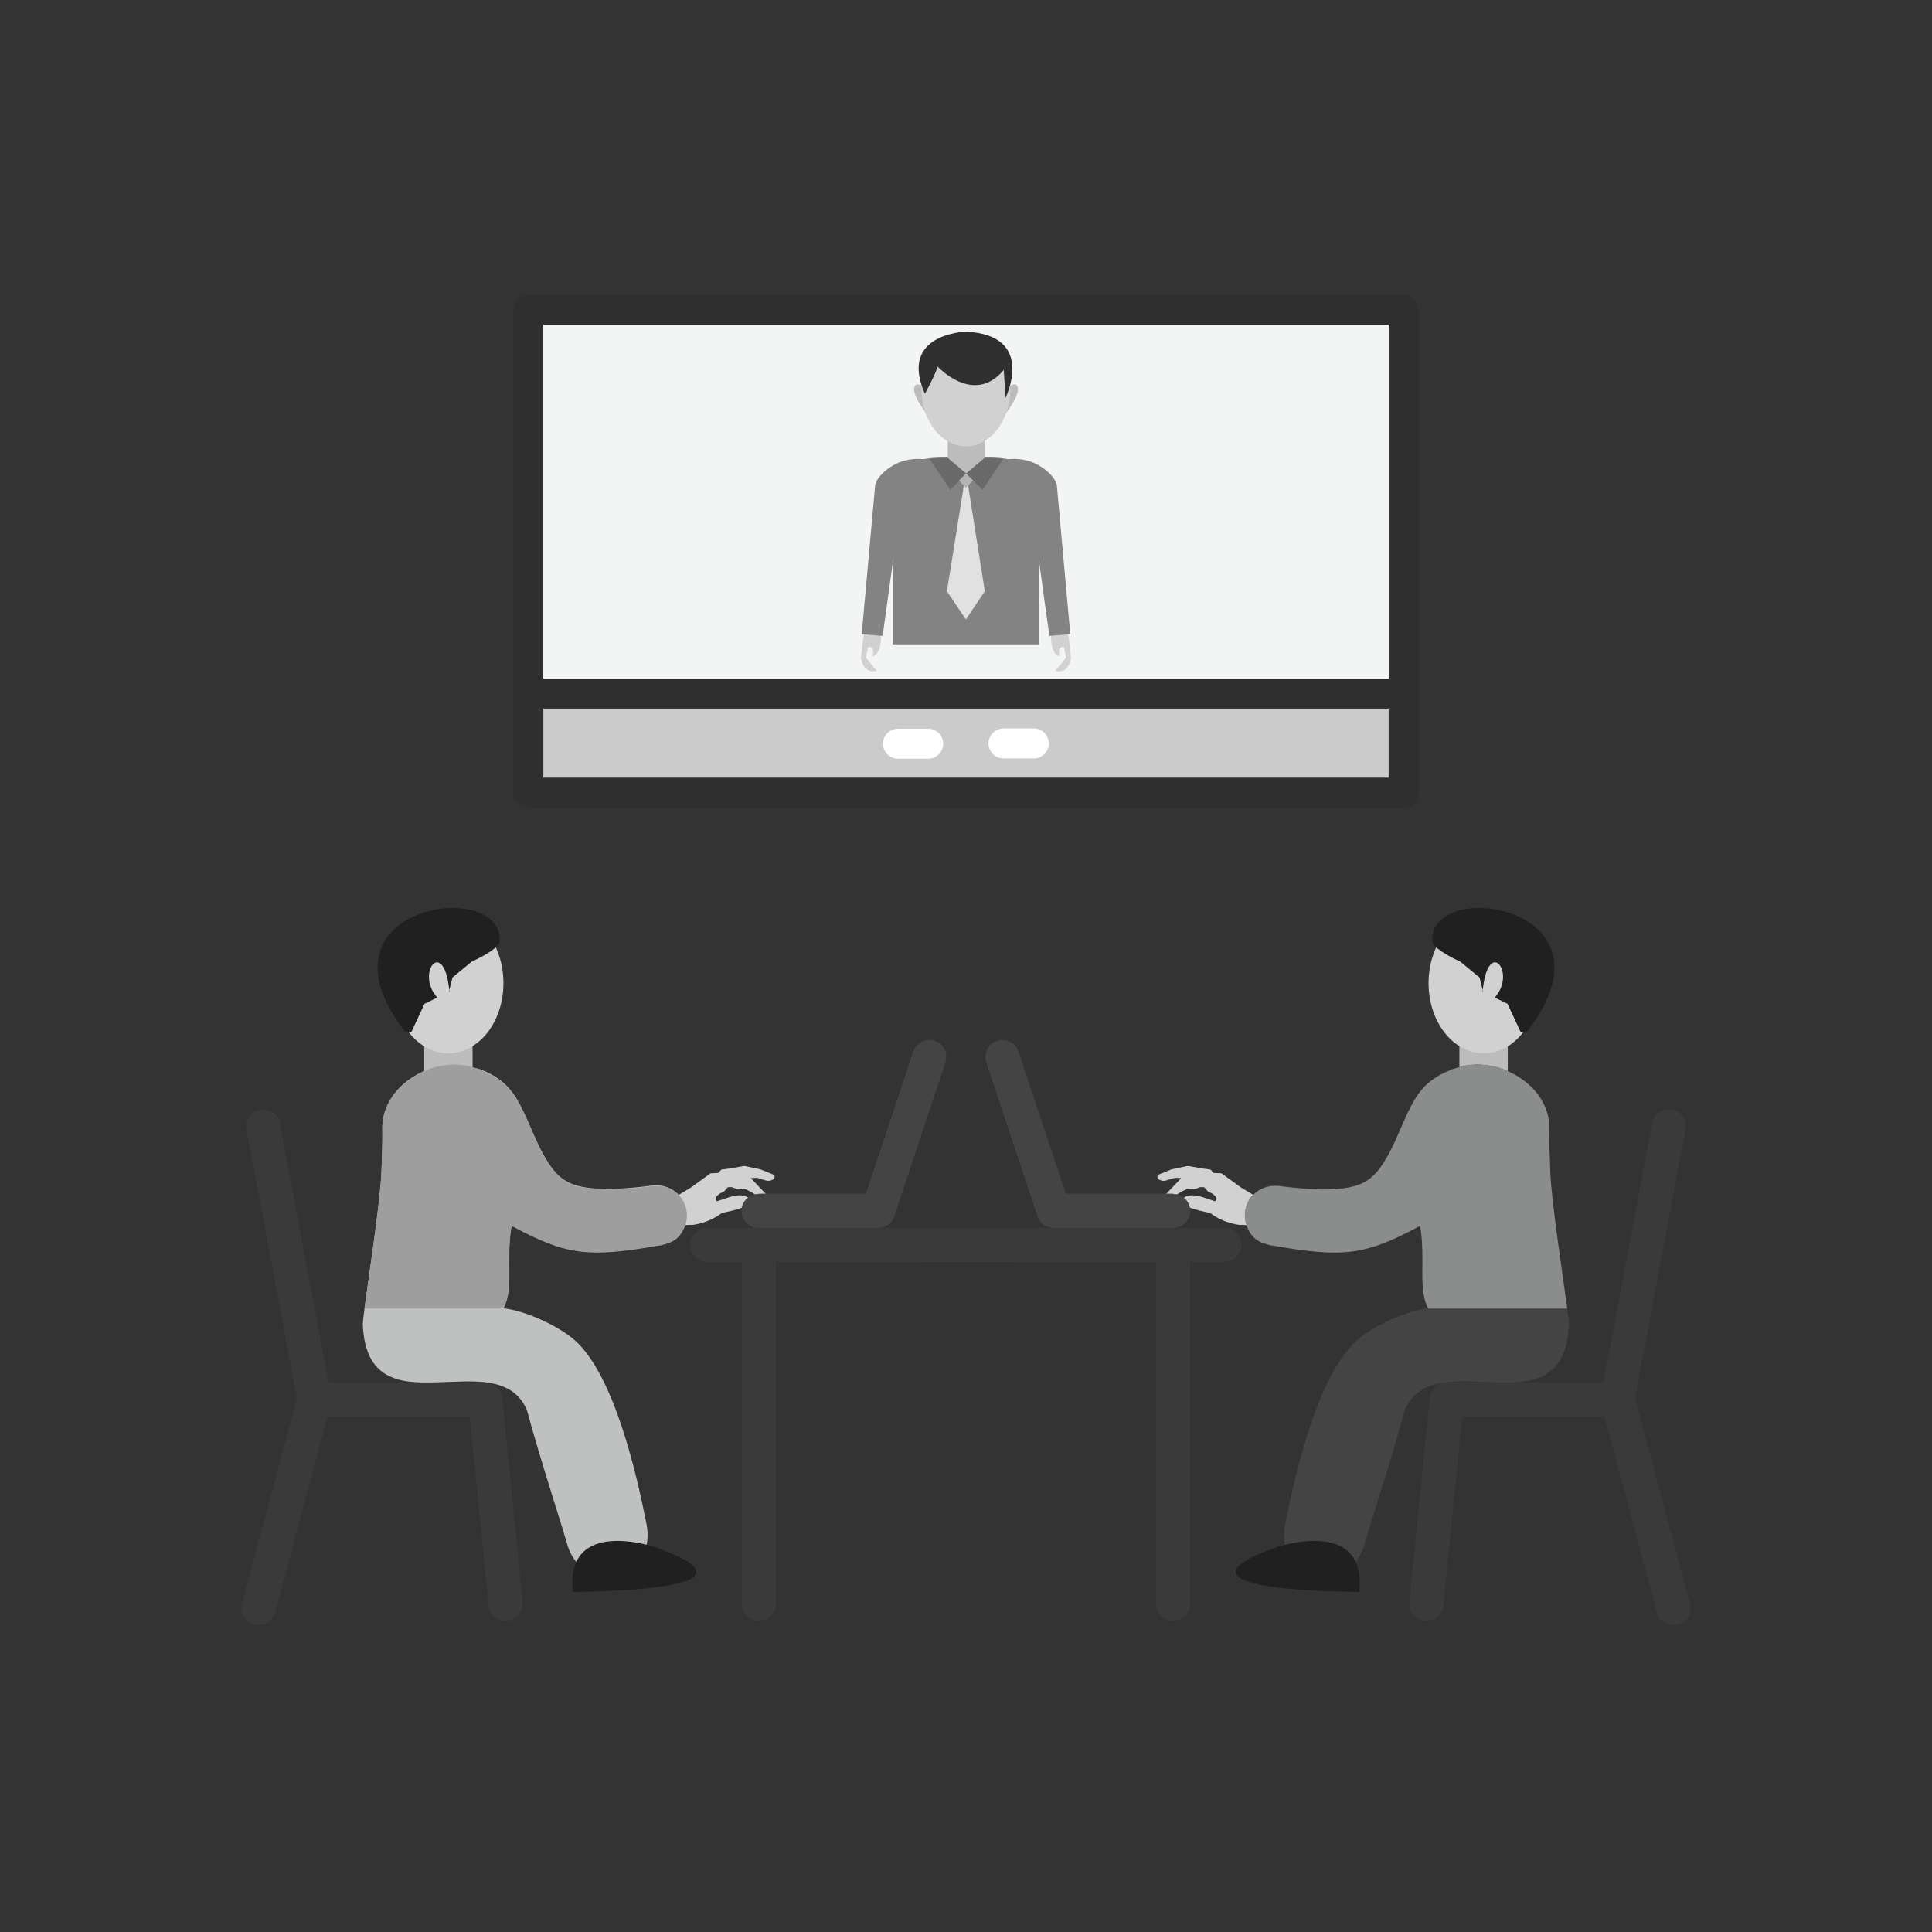 <?xml version="1.0" encoding="UTF-8"?>
<!DOCTYPE svg PUBLIC "-//W3C//DTD SVG 1.1//EN" "http://www.w3.org/Graphics/SVG/1.1/DTD/svg11.dtd">
<!-- Creator: CorelDRAW -->
<svg xmlns="http://www.w3.org/2000/svg" xml:space="preserve" width="6.827in" height="6.827in" style="shape-rendering:geometricPrecision; text-rendering:geometricPrecision; image-rendering:optimizeQuality; fill-rule:evenodd; clip-rule:evenodd"
viewBox="0 0 6.827 6.827"
 xmlns:xlink="http://www.w3.org/1999/xlink">
 <rect x="0" y="0" width="6.827" height="6.827" fill="#333333" stroke="none"/>
 <defs>
  <style type="text/css">
   <![CDATA[
    .fil17 {fill:none}
    .fil8 {fill:#202020}
    .fil0 {fill:#2F2F2F}
    .fil10 {fill:#444444}
    .fil15 {fill:#6A6A6A}
    .fil13 {fill:#838383}
    .fil11 {fill:#8B8C8C}
    .fil7 {fill:#9E9E9E}
    .fil16 {fill:#B3B4B4}
    .fil5 {fill:#BCBCBC}
    .fil6 {fill:#BFC0C0}
    .fil1 {fill:#CBCBCC}
    .fil4 {fill:#D1D1D1}
    .fil14 {fill:#E1E1E2}
    .fil2 {fill:#F3F4F4}
    .fil12 {fill:white}
    .fil3 {fill:#3A3A3A;fill-rule:nonzero}
    .fil9 {fill:#444444;fill-rule:nonzero}
   ]]>
  </style>
 </defs>
 <g id="Layer_x0020_1">
  <path class="fil0" d="M1.867 1.041l3.093 0c0.029,0 0.053,0.024 0.053,0.053l0 1.707c0,0.029 -0.024,0.053 -0.053,0.053l-3.093 0c-0.029,0 -0.053,-0.024 -0.053,-0.053l0 -1.707c0,-0.029 0.024,-0.053 0.053,-0.053z"/>
  <polygon class="fil1" points="1.92,1.148 1.92,2.748 4.907,2.748 4.907,1.148 "/>
  <polygon class="fil2" points="1.92,1.148 1.92,2.398 4.907,2.398 4.907,1.148 "/>
  <path class="fil3" d="M1.169 4.962c0.009,-0.032 -0.011,-0.065 -0.043,-0.074 -0.032,-0.009 -0.065,0.011 -0.074,0.043l-0.197 0.736c-0.009,0.032 0.011,0.065 0.043,0.074 0.032,0.009 0.065,-0.011 0.074,-0.043l0.197 -0.736z"/>
  <path class="fil3" d="M2.499 4.339c-0.033,0 -0.06,0.027 -0.06,0.06 0,0.033 0.027,0.06 0.06,0.06l1.087 0c0.033,0 0.06,-0.027 0.06,-0.06 0,-0.033 -0.027,-0.06 -0.06,-0.06l-1.087 0z"/>
  <path class="fil3" d="M2.741 4.399c0,-0.033 -0.027,-0.06 -0.06,-0.06 -0.033,0 -0.06,0.027 -0.06,0.06l0 1.268c0,0.033 0.027,0.06 0.06,0.06 0.033,0 0.06,-0.027 0.06,-0.06l0 -1.268z"/>
  <path class="fil4" d="M2.441 4.329c0,0 0.058,-0.003 0.11,-0.043 0,0 0.109,-0.02 0.102,-0.041 0,0 -0.009,-0.035 -0.075,-0.015l-0.045 0.015c0,0 -0.019,-0.016 0.026,-0.035l0.013 -0.015 0.015 0c0,0 0.02,0.011 0.043,0.006 0,0 0.021,0.006 0.049,0.028 0,0 0.02,0.062 0.054,0.029 0,0 0,-0.01 -0.02,-0.032l-0.06 -0.063 0.022 -0.001 0.037 0.011c0,0 0.031,-0 0.024,-0.021l-0.049 -0.02 -0.057 -0.012 -0.052 0.009 -0.029 0.004 -0.011 0.012 -0.027 0.001 -0.069 0.05 -0.05 0.03 0.002 0.105 0.049 -0.003z"/>
  <rect class="fil5" x="1.499" y="3.621" width="0.171" height="0.2"/>
  <path class="fil4" d="M1.584 3.226c0.108,0 0.195,0.111 0.195,0.248 0,0.137 -0.087,0.248 -0.195,0.248 -0.108,0 -0.195,-0.111 -0.195,-0.248 0,-0.137 0.087,-0.248 0.195,-0.248z"/>
  <path class="fil6" d="M1.704 3.781l-0.052 -0.015c-0.019,-0.003 -0.038,-0.005 -0.058,-0.004 -0.02,0.001 -0.041,0.005 -0.061,0.01l-0.004 0.001c-0.049,0.016 -0.097,0.045 -0.13,0.085 -0.029,0.035 -0.047,0.078 -0.048,0.123 0.001,0.055 -0.001,0.104 -0.003,0.159 -0.005,0.13 -0.067,0.506 -0.066,0.541 0.017,0.388 0.475,0.056 0.58,0.302 0.038,0.141 0.083,0.28 0.126,0.419l0 -0 0.019 0.064c0.012,0.035 0.034,0.066 0.066,0.085 0.033,0.019 0.072,0.024 0.109,0.015l0.002 -0.001c0.036,-0.012 0.067,-0.034 0.086,-0.067 0.019,-0.033 0.022,-0.073 0.015,-0.11 -0.034,-0.174 -0.114,-0.529 -0.255,-0.653 -0.06,-0.052 -0.178,-0.105 -0.252,-0.112 0.039,-0.069 0.009,-0.172 0.029,-0.293 0.193,0.103 0.267,0.114 0.523,0.069 0.001,-0 0.001,-0 0.002,-0 0.019,-0.004 0.04,-0.01 0.055,-0.022 0.017,-0.013 0.027,-0.031 0.034,-0.051 0.014,-0.042 -0,-0.088 -0.035,-0.115 -0.022,-0.017 -0.05,-0.025 -0.078,-0.022 -0.065,0.008 -0.136,0.015 -0.202,0.011 -0.099,-0.007 -0.138,-0.034 -0.186,-0.12 -0.031,-0.056 -0.051,-0.115 -0.08,-0.171 -0.017,-0.034 -0.04,-0.068 -0.071,-0.091 -0.021,-0.016 -0.044,-0.029 -0.069,-0.038z"/>
  <path class="fil7" d="M1.704 3.781l-0.052 -0.015c-0.019,-0.003 -0.038,-0.005 -0.058,-0.004 -0.02,0.001 -0.041,0.005 -0.061,0.01l-0.004 0.001c-0.049,0.016 -0.097,0.045 -0.13,0.085 -0.029,0.035 -0.047,0.078 -0.048,0.123 0.001,0.055 -0.001,0.104 -0.003,0.159 -0.004,0.104 -0.044,0.366 -0.06,0.484l0.491 0c0.038,-0.069 0.008,-0.172 0.029,-0.292 0.193,0.103 0.267,0.114 0.523,0.069 0.001,-0 0.001,-0 0.002,-0 0.019,-0.004 0.04,-0.01 0.055,-0.022 0.017,-0.013 0.027,-0.031 0.034,-0.051 0.014,-0.042 -0,-0.088 -0.035,-0.115 -0.022,-0.017 -0.05,-0.025 -0.078,-0.022 -0.065,0.008 -0.136,0.015 -0.202,0.011 -0.099,-0.007 -0.138,-0.034 -0.186,-0.12 -0.031,-0.056 -0.051,-0.115 -0.08,-0.171 -0.017,-0.034 -0.04,-0.068 -0.071,-0.091 -0.021,-0.016 -0.044,-0.029 -0.069,-0.038z"/>
  <path class="fil8" d="M2.024 5.625c0,0 0.742,0.002 0.291,-0.158 0,0 -0.319,-0.109 -0.291,0.158z"/>
  <path class="fil3" d="M0.989 3.969c-0.006,-0.033 -0.038,-0.054 -0.07,-0.048 -0.033,0.006 -0.054,0.038 -0.048,0.07l0.181 0.966 0.059 -0.011 -0.059 0.011c0.005,0.029 0.031,0.05 0.06,0.049l0.548 0 0.067 0.667c0.003,0.033 0.033,0.057 0.066,0.054 0.033,-0.003 0.057,-0.033 0.054,-0.066l-0.072 -0.717c-0.001,-0.033 -0.027,-0.059 -0.06,-0.059l-0.554 0 -0.172 -0.916z"/>
  <path class="fil9" d="M2.68 4.219c-0.033,0 -0.06,0.027 -0.06,0.06 0,0.033 0.027,0.06 0.06,0.06l0.423 0c0.029,0 0.053,-0.02 0.059,-0.047l0.179 -0.538c0.01,-0.032 -0.007,-0.066 -0.038,-0.076 -0.032,-0.01 -0.066,0.007 -0.076,0.038l-0.167 0.502 -0.379 0z"/>
  <path class="fil8" d="M1.586 3.504l0.013 -0.05 0.068 -0.056c0,0 0.097,-0.043 0.099,-0.072 0.012,-0.227 -0.679,-0.127 -0.336,0.318l0.023 0.004 0.047 -0.101 0.045 -0.022c-0.079,-0.089 0.025,-0.218 0.043,-0.021z"/>
  <path class="fil3" d="M5.658 4.962c-0.009,-0.032 0.011,-0.065 0.043,-0.074 0.032,-0.009 0.065,0.011 0.074,0.043l0.197 0.736c0.009,0.032 -0.011,0.065 -0.043,0.074 -0.032,0.009 -0.065,-0.011 -0.074,-0.043l-0.197 -0.736z"/>
  <path class="fil3" d="M4.327 4.339c0.033,0 0.06,0.027 0.06,0.06 0,0.033 -0.027,0.06 -0.06,0.06l-1.087 0c-0.033,0 -0.06,-0.027 -0.06,-0.06 0,-0.033 0.027,-0.06 0.06,-0.06l1.087 0z"/>
  <path class="fil3" d="M4.086 4.399c0,-0.033 0.027,-0.06 0.06,-0.06 0.033,0 0.06,0.027 0.06,0.06l0 1.268c0,0.033 -0.027,0.06 -0.06,0.06 -0.033,0 -0.06,-0.027 -0.06,-0.06l0 -1.268z"/>
  <path class="fil4" d="M4.386 4.329c0,0 -0.058,-0.003 -0.11,-0.043 0,0 -0.109,-0.02 -0.102,-0.041 0,0 0.009,-0.035 0.075,-0.015l0.045 0.015c0,0 0.019,-0.016 -0.026,-0.035l-0.013 -0.015 -0.015 0c0,0 -0.02,0.011 -0.043,0.006 0,0 -0.021,0.006 -0.049,0.028 0,0 -0.02,0.062 -0.054,0.029 0,0 -0,-0.01 0.02,-0.032l0.06 -0.063 -0.022 -0.001 -0.037 0.011c0,0 -0.031,-0 -0.024,-0.021l0.049 -0.02 0.057 -0.012 0.052 0.009 0.029 0.004 0.011 0.012 0.027 0.001 0.069 0.05 0.05 0.03 -0.002 0.105 -0.049 -0.003z"/>
  <rect class="fil5" x="5.157" y="3.621" width="0.171" height="0.2"/>
  <path class="fil4" d="M5.243 3.226c-0.108,0 -0.195,0.111 -0.195,0.248 0,0.137 0.087,0.248 0.195,0.248 0.108,0 0.195,-0.111 0.195,-0.248 0,-0.137 -0.087,-0.248 -0.195,-0.248z"/>
  <path class="fil10" d="M5.122 3.781l0.052 -0.015c0.019,-0.003 0.038,-0.005 0.058,-0.004 0.02,0.001 0.041,0.005 0.061,0.01l0.004 0.001c0.049,0.016 0.097,0.045 0.13,0.085 0.029,0.035 0.047,0.078 0.048,0.123 -0.001,0.055 0.001,0.104 0.003,0.159 0.005,0.13 0.067,0.506 0.066,0.541 -0.017,0.388 -0.475,0.056 -0.58,0.302 -0.038,0.141 -0.083,0.28 -0.126,0.419l-0 -0 -0.019 0.064c-0.012,0.035 -0.034,0.066 -0.066,0.085 -0.033,0.019 -0.072,0.024 -0.109,0.015l-0.002 -0.001c-0.036,-0.012 -0.067,-0.034 -0.086,-0.067 -0.019,-0.033 -0.022,-0.073 -0.015,-0.11 0.034,-0.174 0.114,-0.529 0.255,-0.653 0.06,-0.052 0.178,-0.105 0.252,-0.112 -0.039,-0.069 -0.009,-0.172 -0.029,-0.293 -0.193,0.103 -0.267,0.114 -0.523,0.069 -0.001,-0 -0.001,-0 -0.002,-0 -0.019,-0.004 -0.04,-0.01 -0.055,-0.022 -0.017,-0.013 -0.027,-0.031 -0.034,-0.051 -0.014,-0.042 0,-0.088 0.035,-0.115 0.022,-0.017 0.05,-0.025 0.078,-0.022 0.065,0.008 0.136,0.015 0.202,0.011 0.099,-0.007 0.138,-0.034 0.186,-0.12 0.031,-0.056 0.051,-0.115 0.08,-0.171 0.017,-0.034 0.04,-0.068 0.071,-0.091 0.021,-0.016 0.044,-0.029 0.069,-0.038z"/>
  <path class="fil11" d="M5.122 3.781l0.052 -0.015c0.019,-0.003 0.038,-0.005 0.058,-0.004 0.02,0.001 0.041,0.005 0.061,0.01l0.004 0.001c0.049,0.016 0.097,0.045 0.13,0.085 0.029,0.035 0.047,0.078 0.048,0.123 -0.001,0.055 0.001,0.104 0.003,0.159 0.004,0.104 0.044,0.366 0.06,0.484l-0.491 0c-0.038,-0.069 -0.008,-0.172 -0.029,-0.292 -0.193,0.103 -0.267,0.114 -0.523,0.069 -0.001,-0 -0.001,-0 -0.002,-0 -0.019,-0.004 -0.04,-0.01 -0.055,-0.022 -0.017,-0.013 -0.027,-0.031 -0.034,-0.051 -0.014,-0.042 0,-0.088 0.035,-0.115 0.022,-0.017 0.05,-0.025 0.078,-0.022 0.065,0.008 0.136,0.015 0.202,0.011 0.099,-0.007 0.138,-0.034 0.186,-0.12 0.031,-0.056 0.051,-0.115 0.08,-0.171 0.017,-0.034 0.04,-0.068 0.071,-0.091 0.021,-0.016 0.044,-0.029 0.069,-0.038z"/>
  <path class="fil8" d="M4.803 5.625c0,0 -0.742,0.002 -0.291,-0.158 0,0 0.319,-0.109 0.291,0.158z"/>
  <path class="fil3" d="M5.838 3.969c0.006,-0.033 0.038,-0.054 0.07,-0.048 0.033,0.006 0.054,0.038 0.048,0.07l-0.181 0.966 -0.059 -0.011 0.059 0.011c-0.005,0.029 -0.031,0.05 -0.06,0.049l-0.548 0 -0.067 0.667c-0.003,0.033 -0.033,0.057 -0.066,0.054 -0.033,-0.003 -0.057,-0.033 -0.054,-0.066l0.072 -0.717c0.001,-0.033 0.027,-0.059 0.06,-0.059l0.554 0 0.172 -0.916z"/>
  <path class="fil9" d="M4.146 4.219c0.033,0 0.06,0.027 0.06,0.06 0,0.033 -0.027,0.06 -0.06,0.06l-0.423 0c-0.029,0 -0.053,-0.02 -0.059,-0.047l-0.179 -0.538c-0.01,-0.032 0.007,-0.066 0.038,-0.076 0.032,-0.01 0.066,0.007 0.076,0.038l0.167 0.502 0.379 0z"/>
  <path class="fil8" d="M5.241 3.504l-0.013 -0.05 -0.068 -0.056c0,0 -0.097,-0.043 -0.099,-0.072 -0.012,-0.227 0.679,-0.127 0.336,0.318l-0.023 0.004 -0.047 -0.101 -0.045 -0.022c0.079,-0.089 -0.025,-0.218 -0.043,-0.021z"/>
  <path class="fil0" d="M1.892 2.504l3.043 0c0.029,0 0.053,-0.024 0.053,-0.053 0,-0.029 -0.024,-0.053 -0.053,-0.053l-3.043 0c-0.029,0 -0.053,0.024 -0.053,0.053 0,0.029 0.024,0.053 0.053,0.053z"/>
  <path class="fil12" d="M3.173 2.681l0.107 0c0.029,0 0.053,-0.024 0.053,-0.053 0,-0.029 -0.024,-0.053 -0.053,-0.053l-0.107 0c-0.029,0 -0.053,0.024 -0.053,0.053 0,0.029 0.024,0.053 0.053,0.053z"/>
  <path class="fil12" d="M3.493 2.627c0,0.029 0.024,0.053 0.053,0.053l0.107 0c0.029,0 0.053,-0.024 0.053,-0.053 0,-0.029 -0.024,-0.053 -0.053,-0.053l-0.107 0c-0.029,0 -0.053,0.024 -0.053,0.053z"/>
  <g id="_291559376">
   <path id="_291561104" class="fil13" d="M3.322 1.617l0.182 0c0.092,0 0.167,0.036 0.167,0.128l0 0.532 -0.516 0 0 -0.532c0,-0.092 0.075,-0.128 0.167,-0.128z"/>
   <rect id="_291561056" class="fil5" x="3.349" y="1.508" width="0.13" height="0.165"/>
   <g>
    <path id="_291560744" class="fil5" d="M3.553 1.462c0,0 0.068,-0.085 0.035,-0.104 0,0 -0.074,0.002 -0.035,0.104z"/>
    <path id="_291560960" class="fil5" d="M3.274 1.462c0,0 -0.068,-0.085 -0.035,-0.104 0,0 0.074,0.002 0.035,0.104z"/>
   </g>
   <ellipse id="_291559808" class="fil4" cx="3.413" cy="1.375" rx="0.157" ry="0.202"/>
   <path id="_291560288" class="fil0" d="M3.268 1.392c0,0 0.04,-0.073 0.045,-0.097 0,0 0.128,0.14 0.234,0.012l0.006 0.099c0,0 0.111,-0.222 -0.14,-0.234 0,0 -0.239,0.006 -0.145,0.219z"/>
   <polygon id="_291560168" class="fil14" points="3.421,1.716 3.48,2.089 3.413,2.189 3.346,2.089 3.406,1.716 3.413,1.716 "/>
   <path id="_291559976" class="fil15" d="M3.543 1.622c-0.016,-0.003 -0.034,-0.004 -0.052,-0.004l-0.012 0 -0.065 0.055 -0.065 -0.055 -0.012 0c-0.019,0 -0.036,0.002 -0.052,0.004l0.073 0.109 0.057 -0.058 0.057 0.058 0.073 -0.109z"/>
   <polygon id="_291559856" class="fil16" points="3.438,1.698 3.413,1.673 3.389,1.698 3.413,1.724 "/>
   <g>
    <path id="_291560384" class="fil4" d="M3.719 2.238c-0.005,0.001 0.055,-0.005 0.055,-0.005l0.011 0.093c0,0 -0.009,0.059 -0.057,0.044 0,0 0.009,-0.007 0.039,-0.046l-0.007 -0.037c0,0 -0.024,-0.008 -0.017,0.032 0,0 -0.029,-0.002 -0.029,-0.071l0.004 -0.011z"/>
    <path id="_291559256" class="fil13" d="M3.56 1.623c0,0 0.044,-0.007 0.087,0.01 0.044,0.017 0.088,0.058 0.088,0.087l0.047 0.521 -0.074 0.006 -0.056 -0.406 -0.053 0.006 -0.039 -0.224z"/>
   </g>
   <g>
    <path id="_291559184" class="fil4" d="M3.108 2.238c0.005,0.001 -0.055,-0.005 -0.055,-0.005l-0.011 0.093c0,0 0.009,0.059 0.057,0.044 0,0 -0.009,-0.007 -0.039,-0.046l0.007 -0.037c0,0 0.024,-0.008 0.017,0.032 0,0 0.029,-0.002 0.029,-0.071l-0.004 -0.011z"/>
    <path id="_291559112" class="fil13" d="M3.267 1.623c0,0 -0.044,-0.007 -0.087,0.01 -0.044,0.017 -0.088,0.058 -0.088,0.087l-0.047 0.521 0.074 0.006 0.056 -0.406 0.053 0.006 0.039 -0.224z"/>
   </g>
  </g>
 </g>
 <rect class="fil17" width="6.827" height="6.827"/>
</svg>
